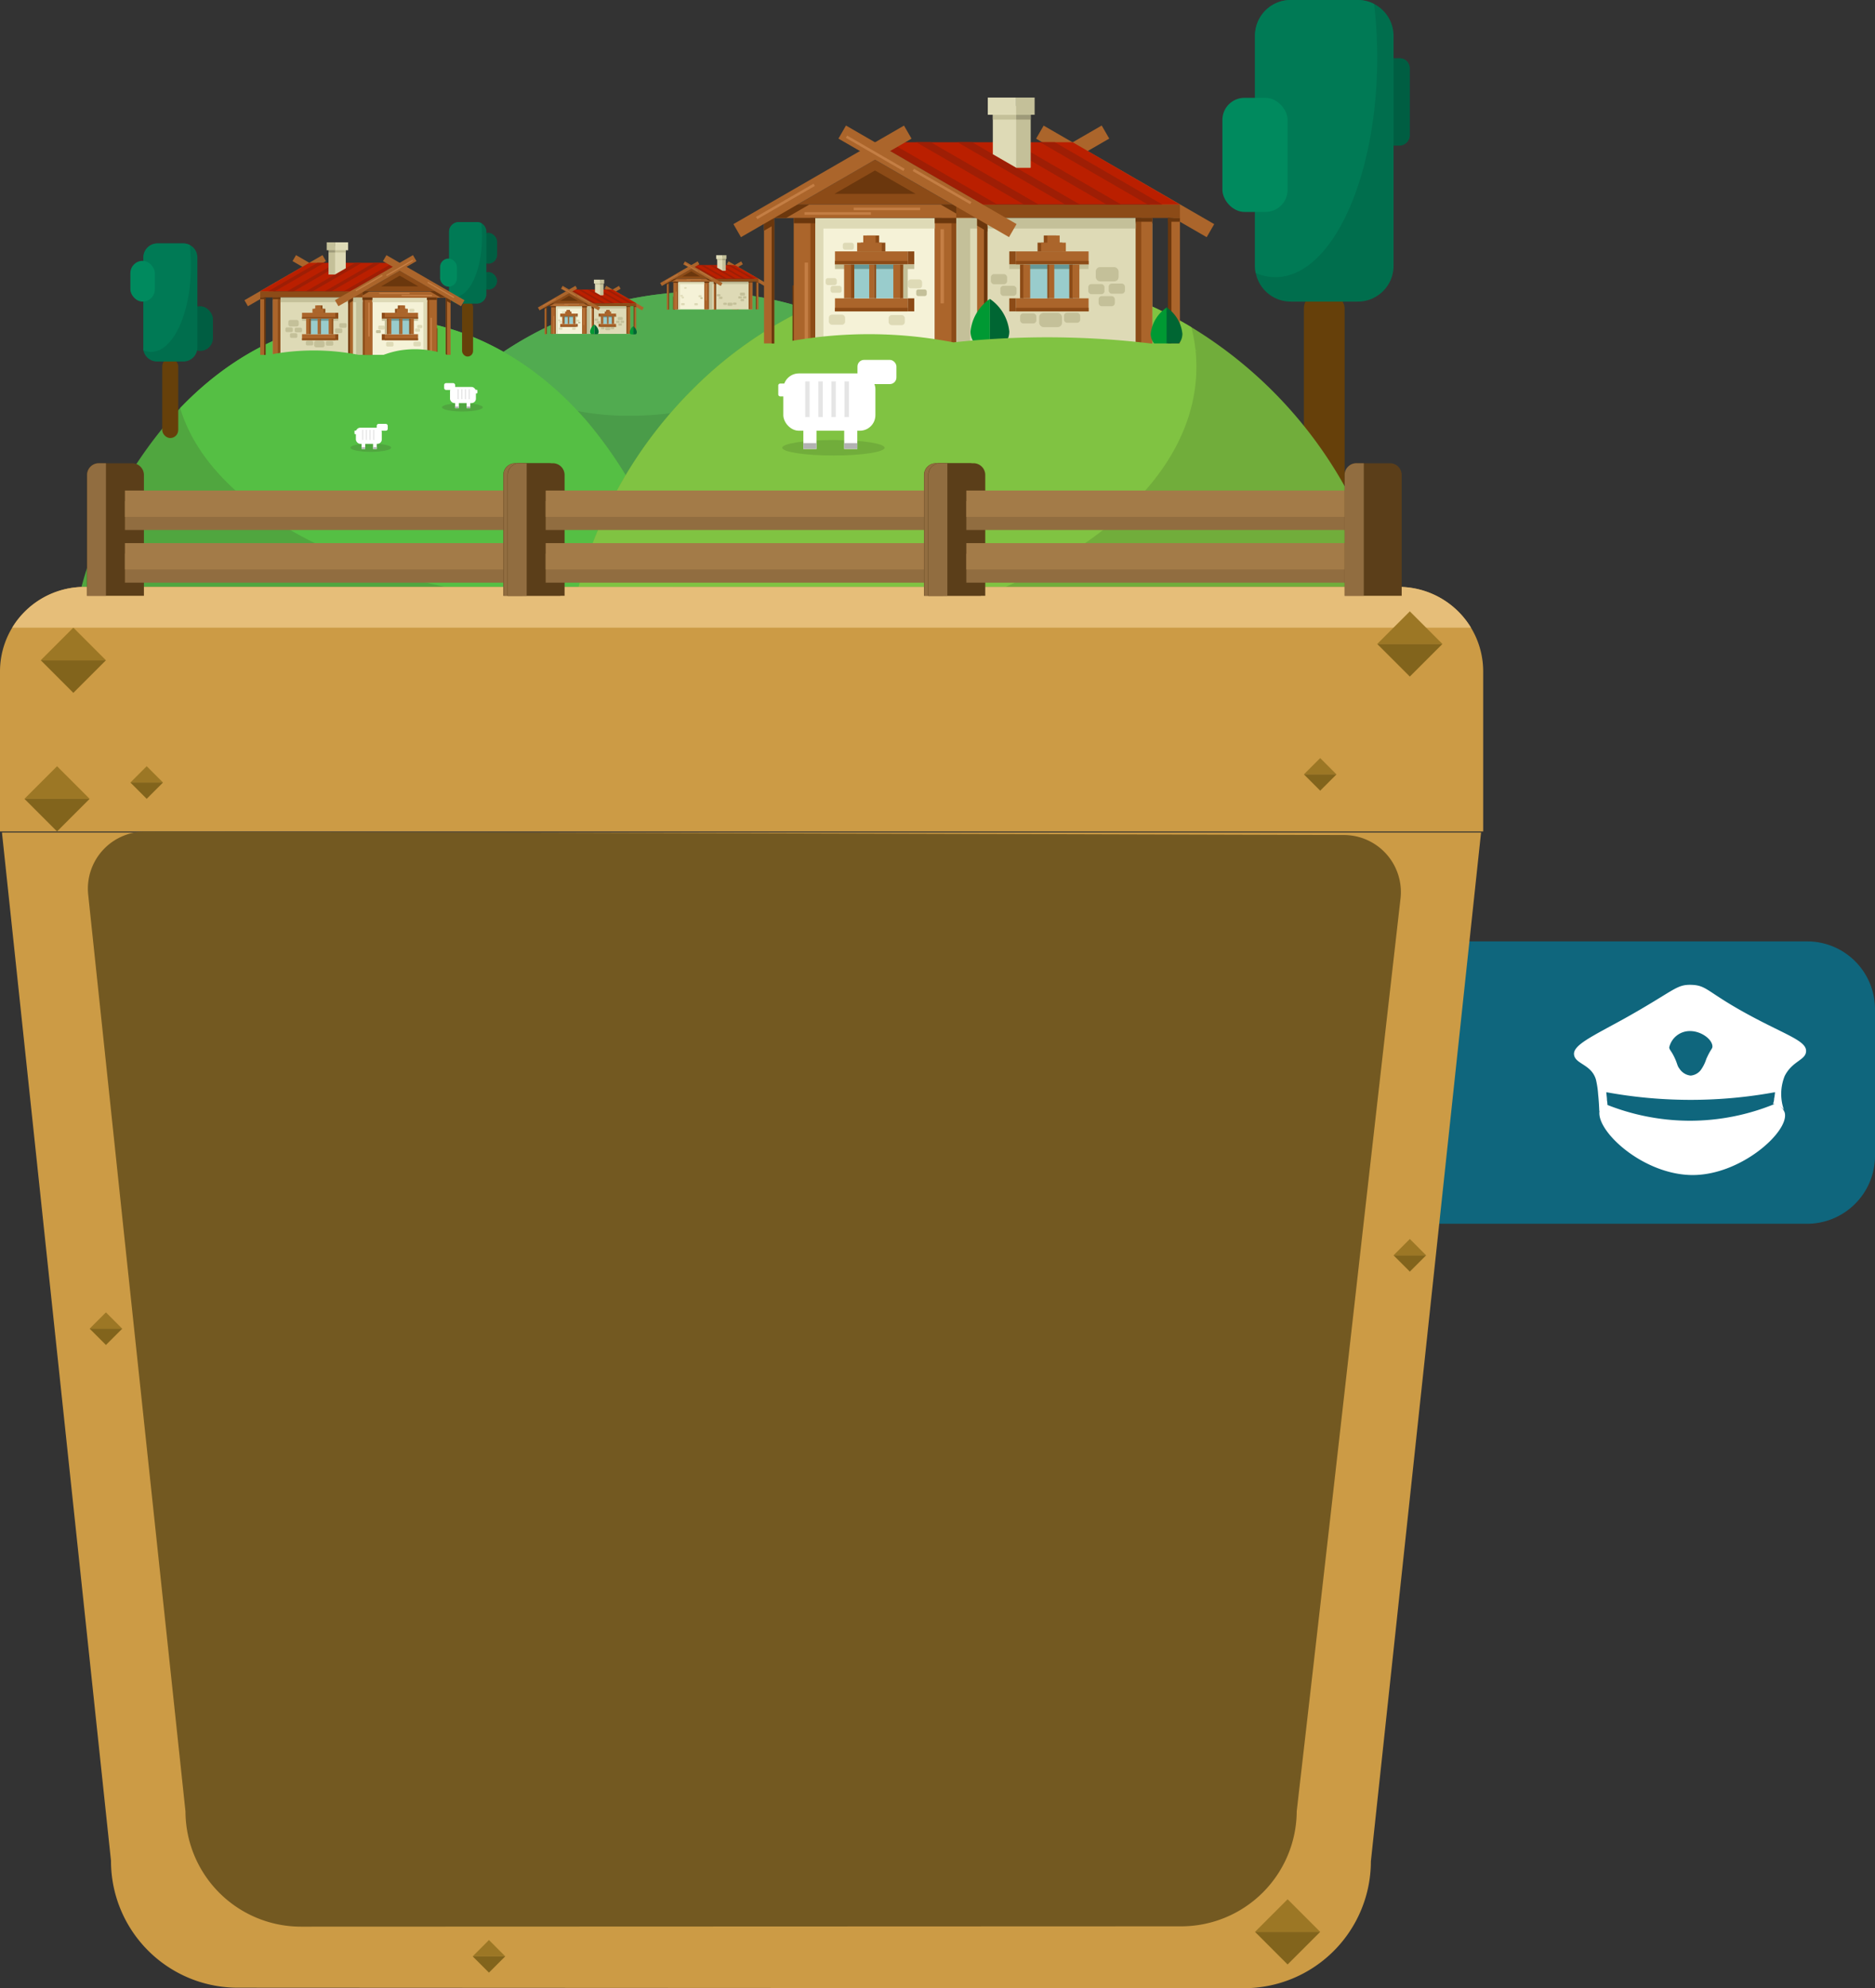 <svg xmlns="http://www.w3.org/2000/svg" viewBox="0 0 230.08 243.91"><rect x="0" y="0" width="230.08" height="243.91" fill="#333333" stroke="none"/><defs><style>.cls-1{fill:#0f667d;}.cls-1,.cls-10,.cls-11,.cls-12,.cls-13,.cls-14,.cls-15,.cls-16,.cls-27,.cls-28,.cls-29,.cls-30,.cls-31,.cls-32,.cls-35,.cls-36,.cls-4,.cls-45,.cls-7,.cls-8,.cls-9{fill-rule:evenodd;}.cls-2,.cls-45{fill:#fff;}.cls-3,.cls-4{fill:#005e42;}.cls-13,.cls-5{fill:#cc9b45;}.cls-6{fill:#66400a;}.cls-7{fill:#4a9c49;}.cls-46,.cls-8{fill:#50a63f;}.cls-9{fill:#51ab50;}.cls-10{fill:#55bf44;}.cls-11,.cls-42{fill:#71ad3b;}.cls-12{fill:#80c342;}.cls-14{fill:#735921;}.cls-15{fill:#006e4d;}.cls-16{fill:#007a55;}.cls-17{fill:#9c7725;}.cls-18{fill:#82641c;}.cls-19,.cls-31{fill:#6b370d;}.cls-20,.cls-28{fill:#ab652b;}.cls-21,.cls-27{fill:#8c4b17;}.cls-22{fill:#f5f2d7;}.cls-23,.cls-32{fill:#dedab6;}.cls-24{fill:#c4c099;}.cls-25{fill:#9cc;}.cls-26{fill:#699;}.cls-29{fill:#ba1f00;}.cls-30{fill:#9e1e05;}.cls-33{fill:#9e9a79;}.cls-34{fill:#c47e44;}.cls-35{fill:#093;}.cls-36{fill:#063;}.cls-37{fill:#008a5e;}.cls-38{fill:#e6be79;}.cls-39{fill:#5b3e19;}.cls-40{fill:#916d40;}.cls-41{fill:#a37b48;}.cls-43{fill:#e5e5e5;}.cls-44{fill:#b2b2b2;}</style></defs><title>Village_empty_WM</title><g id="Layer_2" data-name="Layer 2"><g id="Layer_1-2" data-name="Layer 1"><g id="Layer_1-2-2" data-name="Layer 1-2"><path class="cls-1" d="M230.08,123.81v18a8.34,8.34,0,0,1-8.32,8.32H154l.72-34.64h67a8.32,8.32,0,0,1,8.36,8.28Z"/><path class="cls-2" d="M207.28,137.49a27.72,27.72,0,0,1-10.44-2.1,1.47,1.47,0,0,0-.53.76c-.68,2.38,5.07,7.84,11.14,8s12.18-5.36,11.55-7.66a1.91,1.91,0,0,0-1.1-1.11A27.42,27.42,0,0,1,207.28,137.49Z"/><path class="cls-2" d="M214.85,124.64c-5.35-2.87-5.33-3.75-7.26-3.82s-2.05.67-8.32,4.17c-3.94,2.17-6.27,3.23-6.12,4.4s2.14,1.16,2.69,3.07a11.22,11.22,0,0,1,.27,1.83c.09.85.12,1.56.14,2.06a1.14,1.14,0,0,1,1-.76,3.05,3.05,0,0,0-.06-.6c0-.33-.06-.65-.08-1a57.45,57.45,0,0,0,20.7,0,5.89,5.89,0,0,1-.11.8c0,.28-.08.43-.12.63a2.35,2.35,0,0,1,.72.24,2.15,2.15,0,0,1,.6.48A5.88,5.88,0,0,1,219,132c.92-1.83,2.56-1.94,2.62-3C221.73,127.72,219.23,127,214.85,124.64Zm-5.47,5.27a4.84,4.84,0,0,1-.7,1.39,1.77,1.77,0,0,1-1.22.65,1.86,1.86,0,0,1-1.37-.84c-.31-.4-.22-.55-.62-1.39s-.62-.91-.64-1.23a2.59,2.59,0,0,1,2.56-2c1.36,0,2.71,1,2.74,1.87C210.14,128.68,209.93,128.67,209.38,129.91Z"/></g><rect class="cls-3" x="23" y="37.57" width="3.13" height="5.48" rx="1.57"/><path class="cls-4" d="M173,8.41v8.18a1.28,1.28,0,0,1-1.29,1.27h-2.42a1.27,1.27,0,0,1-1.26-1,1,1,0,0,1,0-.25V8.41a1.28,1.28,0,0,1,1.29-1.27h2.42a1.33,1.33,0,0,1,.6.14A1.28,1.28,0,0,1,173,8.41Z"/><path class="cls-5" d="M182,82.39V102H0V82.39A10.37,10.37,0,0,1,10.39,72H171.61A10.37,10.37,0,0,1,182,82.39Z"/><rect class="cls-6" x="160" y="36" width="5" height="25" rx="1.84"/><path class="cls-7" d="M131.22,72H40.42A57.7,57.7,0,0,1,54.61,49a50.27,50.27,0,0,1,4.21-3.67,43.72,43.72,0,0,1,27-9.54A42.48,42.48,0,0,1,102,39a46.48,46.48,0,0,1,13.51,8.58A57.14,57.14,0,0,1,131.22,72Z"/><path class="cls-8" d="M82.65,72H10A52,52,0,0,1,22.11,50.06C28.73,43.14,37.16,39,46.33,39c9.92,0,19,4.85,25.81,12.82A53,53,0,0,1,82.65,72Z"/><path class="cls-9" d="M102,39C98,46,88.53,51,77.5,51a31.78,31.78,0,0,1-18.68-5.67,43.72,43.72,0,0,1,27-9.54A42.48,42.48,0,0,1,102,39Z"/><path class="cls-10" d="M82.65,72h-28C37.76,68.47,25.12,60.17,22.11,50.06,28.73,43.14,37.16,39,46.33,39c9.92,0,19,4.85,25.81,12.82A53,53,0,0,1,82.65,72Z"/><path class="cls-11" d="M170,72H71A53.73,53.73,0,0,1,85.19,47.57a50,50,0,0,1,61-7.43A53.26,53.26,0,0,1,170,72Z"/><path class="cls-12" d="M146.81,45c0,11-9.19,20.79-23.43,27H71A53.73,53.73,0,0,1,85.19,47.57a50,50,0,0,1,61-7.43A19.38,19.38,0,0,1,146.81,45Z"/><path class="cls-13" d="M181.74,102.13H.24L13.62,228.28a15.55,15.55,0,0,0,15.56,15.57l123.46.06a15.58,15.58,0,0,0,15.58-15.57Q175,165.24,181.74,102.13Z"/><path class="cls-14" d="M171.86,110.2q-2.34,20.52-4.66,41-4,35.52-8.08,71a14.19,14.19,0,0,1-14.25,14.12L37,236.36a14.18,14.18,0,0,1-14.24-14.13L15.18,151Q13,130.34,10.82,109.73a7,7,0,0,1,7-7.71l147.18.42A7,7,0,0,1,171.86,110.2Z"/><path class="cls-15" d="M171,4.38V32.62A4.38,4.38,0,0,1,166.62,37h-8.24a4.38,4.38,0,0,1-4.29-3.51,4.14,4.14,0,0,1-.09-.87V4.38A4.38,4.38,0,0,1,158.38,0h8.24a4.43,4.43,0,0,1,2,.49A4.39,4.39,0,0,1,171,4.38Z"/><path class="cls-16" d="M169,7c0,14.91-5.6,27-12.5,27a6,6,0,0,1-2.41-.51,4.14,4.14,0,0,1-.09-.87V4.38A4.38,4.38,0,0,1,158.38,0h8.24a4.43,4.43,0,0,1,2,.49A59.3,59.3,0,0,1,169,7Z"/><polygon class="cls-17" points="13 81 5 81 9 77 13 81"/><polygon class="cls-18" points="13 81 9 85 5 81 13 81"/><polygon class="cls-17" points="162 237 154 237 158 233 162 237"/><polygon class="cls-18" points="162 237 158 241 154 237 162 237"/><polygon class="cls-17" points="11 98 3 98 7 94 11 98"/><polygon class="cls-18" points="11 98 7 102 3 98 11 98"/><polygon class="cls-17" points="164 95 160 95 162 93 164 95"/><polygon class="cls-18" points="164 95 162 97 160 95 164 95"/><rect class="cls-19" x="97.25" y="35.01" width="2.95" height="7.12"/><rect class="cls-19" x="99.89" y="35.01" width="0.93" height="7.12"/><rect class="cls-20" x="130.26" y="35.01" width="2.95" height="7.12"/><rect class="cls-21" x="132.9" y="35.01" width="0.93" height="7.12"/><rect class="cls-20" x="113.1" y="21.32" width="24.17" height="1.85" transform="translate(5.65 65.57) rotate(-30)"/><rect class="cls-20" x="137.14" y="10.16" width="1.85" height="24.17" transform="translate(49.77 130.7) rotate(-60)"/><rect class="cls-22" x="98.21" y="27.4" width="19.13" height="14.73"/><rect class="cls-23" x="117.34" y="27.4" width="24.05" height="14.73"/><rect class="cls-21" x="97.41" y="26.74" width="2.63" height="15.4"/><rect class="cls-23" x="100.04" y="27.4" width="1" height="14.73"/><rect class="cls-20" x="97.41" y="26.74" width="2.04" height="15.4"/><rect class="cls-21" x="114.71" y="26.74" width="2.63" height="15.4"/><rect class="cls-24" x="117.34" y="27.4" width="1.71" height="14.73"/><rect class="cls-20" x="114.71" y="26.74" width="2.04" height="15.4"/><rect class="cls-21" x="139.35" y="26.74" width="2.04" height="15.4"/><rect class="cls-20" x="140.04" y="26.74" width="1.35" height="15.4"/><rect class="cls-20" x="102.46" y="30.84" width="8.93" height="1.6"/><rect class="cls-21" x="102.46" y="32.01" width="8.93" height="0.44"/><rect class="cls-21" x="111.39" y="30.84" width="0.8" height="1.6"/><rect class="cls-20" x="102.46" y="36.6" width="8.93" height="1.6"/><rect class="cls-21" x="102.46" y="37.76" width="8.93" height="0.44"/><rect class="cls-21" x="111.39" y="36.6" width="0.8" height="1.6"/><rect class="cls-24" x="102.46" y="32.45" width="9.73" height="0.55"/><rect class="cls-25" x="104.09" y="32.99" width="6" height="3.6"/><rect class="cls-26" x="104.09" y="32.45" width="6" height="0.55"/><rect class="cls-20" x="103.58" y="32.45" width="0.94" height="4.15"/><rect class="cls-21" x="104.43" y="32.45" width="0.4" height="4.15"/><rect class="cls-20" x="109.62" y="32.45" width="0.94" height="4.15"/><rect class="cls-21" x="110.46" y="32.45" width="0.4" height="4.15"/><rect class="cls-20" x="124.65" y="30.84" width="8.93" height="1.6"/><rect class="cls-21" x="124.65" y="32.01" width="8.93" height="0.44"/><rect class="cls-21" x="123.85" y="30.84" width="0.8" height="1.6"/><rect class="cls-20" x="124.65" y="36.6" width="8.93" height="1.6"/><rect class="cls-21" x="124.65" y="37.76" width="8.93" height="0.44"/><rect class="cls-21" x="123.85" y="36.6" width="0.8" height="1.6"/><rect class="cls-24" x="123.85" y="32.45" width="9.73" height="0.55"/><rect class="cls-25" x="125.94" y="32.99" width="6" height="3.6"/><rect class="cls-26" x="125.94" y="32.45" width="6" height="0.55"/><rect class="cls-20" x="131.51" y="32.45" width="0.94" height="4.15"/><rect class="cls-21" x="131.21" y="32.45" width="0.4" height="4.15"/><rect class="cls-20" x="125.47" y="32.45" width="0.94" height="4.15"/><rect class="cls-21" x="125.17" y="32.45" width="0.4" height="4.15"/><rect class="cls-20" x="106.66" y="32.45" width="0.63" height="4.15"/><rect class="cls-21" x="107.29" y="32.45" width="0.22" height="4.15"/><rect class="cls-20" x="128.74" y="32.45" width="0.63" height="4.15"/><rect class="cls-21" x="128.52" y="32.45" width="0.22" height="4.15"/><rect class="cls-21" x="117.34" y="25.09" width="27.45" height="1.65"/><rect class="cls-24" x="117.34" y="26.74" width="22.01" height="1.3"/><polygon class="cls-27" points="130.35 29.77 129.59 29.77 129.59 28.89 128.08 28.89 128.08 29.77 127.32 29.77 127.32 30.84 128.08 30.84 129.59 30.84 130.35 30.84 130.35 29.77"/><polygon class="cls-28" points="130.79 29.77 130.03 29.77 130.03 28.89 128.52 28.89 128.52 29.77 127.76 29.77 127.76 30.84 128.52 30.84 130.03 30.84 130.79 30.84 130.79 29.77"/><rect class="cls-23" x="100.04" y="26.74" width="14.66" height="1.3"/><polygon class="cls-27" points="105.62 29.77 106.37 29.77 106.37 28.89 107.88 28.89 107.88 29.77 108.64 29.77 108.64 30.84 107.88 30.84 106.37 30.84 105.62 30.84 105.62 29.77"/><polygon class="cls-28" points="105.18 29.77 105.93 29.77 105.93 28.89 107.44 28.89 107.44 29.77 108.2 29.77 108.2 30.84 107.44 30.84 105.93 30.84 105.18 30.84 105.18 29.77"/><polygon class="cls-27" points="97.87 25.09 107.37 19.6 116.88 25.09 97.87 25.09"/><polygon class="cls-29" points="107.37 17.45 131.63 17.45 144.79 25.09 120.59 25.09 107.37 17.45"/><polygon class="cls-30" points="107.37 17.45 109.17 17.45 122.38 25.09 120.59 25.09 107.37 17.45"/><polygon class="cls-30" points="112.44 17.45 114.23 17.45 127.45 25.09 125.65 25.09 112.44 17.45"/><polygon class="cls-30" points="117.5 17.45 119.3 17.45 132.51 25.09 130.72 25.09 117.5 17.45"/><polygon class="cls-30" points="122.57 17.45 124.36 17.45 137.58 25.09 135.78 25.09 122.57 17.45"/><polygon class="cls-30" points="127.63 17.45 129.43 17.45 142.64 25.09 140.85 25.09 127.63 17.45"/><polygon class="cls-31" points="102.4 23.78 107.37 20.91 112.35 23.78 102.4 23.78"/><path class="cls-28" d="M119.9,26.41h1.26V42.13H119.9V26.41ZM94.52,25.09h22.82v1.65H95V42.13H93.75V26.41h.77Z"/><rect class="cls-19" x="94.69" y="27.25" width="0.32" height="14.89"/><path class="cls-31" d="M119.9,26.41h1.26v2l-1.26-.73V26.41ZM95.62,25.09l-1.1.63v.69h-.77v1.9L95,27.58v-.84h1.46l2.86-1.65Zm19.79,0,1.93,1.11V25.09Z"/><rect class="cls-20" x="143.53" y="26.74" width="1.26" height="15.4"/><polygon class="cls-32" points="121.83 13 126.46 13 126.46 20.56 124.67 20.56 121.83 18.92 121.83 13"/><rect class="cls-24" x="124.69" y="13" width="1.78" height="7.56"/><rect class="cls-23" x="121.21" y="11.97" width="3.48" height="2.11"/><rect class="cls-24" x="121.83" y="14.09" width="2.86" height="0.58"/><rect class="cls-24" x="124.69" y="11.97" width="2.27" height="2.11"/><rect class="cls-33" x="124.69" y="14.09" width="1.78" height="0.58"/><rect class="cls-24" x="134.46" y="32.77" width="2.8" height="1.75" rx="0.53"/><rect class="cls-24" x="133.54" y="34.85" width="1.99" height="1.24" rx="0.38"/><rect class="cls-24" x="136.05" y="34.79" width="1.99" height="1.24" rx="0.38"/><rect class="cls-24" x="134.81" y="36.33" width="1.99" height="1.24" rx="0.38"/><rect class="cls-24" x="127.52" y="38.38" width="2.8" height="1.75" rx="0.53"/><rect class="cls-24" x="130.56" y="38.36" width="1.99" height="1.24" rx="0.38"/><rect class="cls-24" x="125.18" y="38.44" width="1.99" height="1.24" rx="0.38"/><rect class="cls-24" x="121.59" y="33.63" width="1.99" height="1.24" rx="0.38"/><rect class="cls-24" x="122.75" y="35.06" width="1.99" height="1.24" rx="0.38"/><rect class="cls-23" x="109.04" y="38.65" width="1.99" height="1.24" rx="0.38"/><rect class="cls-23" x="101.71" y="38.6" width="1.99" height="1.24" rx="0.38"/><rect class="cls-23" x="101.32" y="34.12" width="1.36" height="0.85" rx="0.26"/><rect class="cls-23" x="103.42" y="29.78" width="1.36" height="0.85" rx="0.26"/><rect class="cls-23" x="101.92" y="35.07" width="1.36" height="0.85" rx="0.26"/><rect class="cls-23" x="111.41" y="34.28" width="1.74" height="1.09" rx="0.33"/><rect class="cls-24" x="112.43" y="35.51" width="1.29" height="0.81" rx="0.24"/><rect class="cls-24" x="110.86" y="32.45" width="0.53" height="4.15"/><rect class="cls-20" x="88.84" y="21.32" width="24.17" height="1.85" transform="translate(2.4 53.45) rotate(-30)"/><rect class="cls-20" x="112.89" y="10.16" width="1.85" height="24.17" transform="translate(37.64 109.69) rotate(-60)"/><rect class="cls-19" x="97.41" y="26.74" width="2.63" height="0.65"/><rect class="cls-19" x="114.71" y="26.74" width="2.63" height="0.65"/><rect class="cls-34" x="98.72" y="26.03" width="8.15" height="0.32"/><rect class="cls-34" x="104.76" y="25.47" width="8.15" height="0.32"/><rect class="cls-34" x="107.24" y="14.74" width="0.32" height="8.15" transform="translate(37.41 102.41) rotate(-60)"/><rect class="cls-34" x="115.44" y="18.81" width="0.32" height="8.15" transform="translate(37.98 111.55) rotate(-60)"/><rect class="cls-34" x="92.3" y="24.55" width="8.15" height="0.32" transform="translate(0.56 51.5) rotate(-30)"/><rect class="cls-34" x="115.41" y="28.12" width="0.42" height="9.1"/><rect class="cls-34" x="98.73" y="32.21" width="0.42" height="9.92"/><rect class="cls-19" x="120.74" y="27.77" width="0.42" height="14.36"/><rect class="cls-19" x="143.32" y="26.74" width="0.42" height="15.4"/><rect class="cls-19" x="143.32" y="26.74" width="1.47" height="0.46"/><rect class="cls-19" x="139.35" y="26.74" width="2.04" height="0.46"/><path class="cls-35" d="M141.62,42.13a1.92,1.92,0,0,1-.42-1.2,4.49,4.49,0,0,1,2-3.23v4.43Z"/><path class="cls-36" d="M144.68,42.13a1.91,1.91,0,0,0,.41-1.2,4.51,4.51,0,0,0-1.94-3.23v4.43Z"/><path class="cls-35" d="M119.6,42.13a2.33,2.33,0,0,1-.51-1.46,5.52,5.52,0,0,1,2.38-4v5.43Z"/><path class="cls-36" d="M123.34,42.13a2.33,2.33,0,0,0,.51-1.46,5.52,5.52,0,0,0-2.38-4v5.43Z"/><path class="cls-12" d="M92,43a54.28,54.28,0,0,1,25-1,106.8,106.8,0,0,1,23,0c2.43.26,4.77.6,7,1"/><polygon class="cls-17" points="175 154 171 154 173 152 175 154"/><polygon class="cls-18" points="175 154 173 156 171 154 175 154"/><polygon class="cls-17" points="15 163 11 163 13 161 15 163"/><polygon class="cls-18" points="15 163 13 165 11 163 15 163"/><polygon class="cls-17" points="62 240 58 240 60 238 62 240"/><polygon class="cls-18" points="62 240 60 242 58 240 62 240"/><polygon class="cls-17" points="20 96 16 96 18 94 20 96"/><polygon class="cls-18" points="20 96 18 98 16 96 20 96"/><rect class="cls-37" x="150" y="12" width="8" height="14" rx="2.71"/><rect class="cls-6" x="19.91" y="43.96" width="1.96" height="9.78" rx="0.98"/><path class="cls-15" d="M24.22,31.58V42.63a1.72,1.72,0,0,1-1.72,1.72H19.28A1.72,1.72,0,0,1,17.6,43a1.87,1.87,0,0,1,0-.34V31.58a1.71,1.71,0,0,1,1.71-1.71H22.5a1.71,1.71,0,0,1,1.72,1.71Z"/><path class="cls-16" d="M23.43,32.61c0,5.83-2.19,10.56-4.89,10.56a2.24,2.24,0,0,1-.94-.2,1.87,1.87,0,0,1,0-.34V31.58a1.71,1.71,0,0,1,1.71-1.71H22.5a1.71,1.71,0,0,1,.79.19A23.35,23.35,0,0,1,23.43,32.61Z"/><path class="cls-38" d="M180.5,77H1.5a10.39,10.39,0,0,1,8.89-5H171.61A10.39,10.39,0,0,1,180.5,77Z"/><polygon class="cls-17" points="177 79 169 79 173 75 177 79"/><polygon class="cls-18" points="177 79 173 83 169 79 177 79"/><path class="cls-39" d="M12.13,56.83h4.09a1.44,1.44,0,0,1,1.44,1.44V73.09a0,0,0,0,1,0,0h-7a0,0,0,0,1,0,0V58.27A1.44,1.44,0,0,1,12.13,56.83Z"/><rect class="cls-40" x="15.33" y="61.48" width="48.78" height="3.55" transform="translate(79.44 126.5) rotate(180)"/><rect class="cls-41" x="15.33" y="60.19" width="48.78" height="3.23" transform="translate(79.44 123.6) rotate(180)"/><rect class="cls-40" x="15.33" y="67.93" width="48.78" height="3.55" transform="translate(79.44 139.41) rotate(180)"/><rect class="cls-41" x="15.33" y="66.64" width="48.78" height="3.23" transform="translate(79.44 136.5) rotate(180)"/><path class="cls-40" d="M12.13,56.83H13a0,0,0,0,1,0,0V73.09a0,0,0,0,1,0,0H10.69a0,0,0,0,1,0,0V58.27A1.44,1.44,0,0,1,12.13,56.83Z"/><path class="cls-39" d="M63.23,56.83h4.09a1.44,1.44,0,0,1,1.44,1.44V73.09a0,0,0,0,1,0,0h-7a0,0,0,0,1,0,0V58.27A1.44,1.44,0,0,1,63.23,56.83Z"/><path class="cls-40" d="M63.23,56.83h.88a0,0,0,0,1,0,0V73.09a0,0,0,0,1,0,0H61.79a0,0,0,0,1,0,0V58.27A1.44,1.44,0,0,1,63.23,56.83Z"/><path class="cls-39" d="M63.75,56.83h4.09a1.44,1.44,0,0,1,1.44,1.44V73.09a0,0,0,0,1,0,0h-7a0,0,0,0,1,0,0V58.27A1.44,1.44,0,0,1,63.75,56.83Z"/><rect class="cls-40" x="66.95" y="61.48" width="48.78" height="3.55" transform="translate(182.69 126.5) rotate(180)"/><rect class="cls-41" x="66.95" y="60.19" width="48.78" height="3.23" transform="translate(182.69 123.6) rotate(180)"/><rect class="cls-40" x="66.95" y="67.93" width="48.78" height="3.55" transform="translate(182.69 139.41) rotate(180)"/><rect class="cls-41" x="66.95" y="66.64" width="48.78" height="3.23" transform="translate(182.69 136.5) rotate(180)"/><path class="cls-40" d="M63.75,56.83h.88a0,0,0,0,1,0,0V73.09a0,0,0,0,1,0,0H62.31a0,0,0,0,1,0,0V58.27A1.44,1.44,0,0,1,63.75,56.83Z"/><path class="cls-39" d="M114.85,56.83h4.09a1.44,1.44,0,0,1,1.44,1.44V73.09a0,0,0,0,1,0,0h-7a0,0,0,0,1,0,0V58.27A1.44,1.44,0,0,1,114.85,56.83Z"/><path class="cls-40" d="M114.85,56.83h.88a0,0,0,0,1,0,0V73.09a0,0,0,0,1,0,0h-2.32a0,0,0,0,1,0,0V58.27A1.44,1.44,0,0,1,114.85,56.83Z"/><path class="cls-39" d="M115.37,56.83h4.09a1.44,1.44,0,0,1,1.44,1.44V73.09a0,0,0,0,1,0,0h-7a0,0,0,0,1,0,0V58.27A1.44,1.44,0,0,1,115.37,56.83Z"/><rect class="cls-40" x="118.57" y="61.48" width="48.78" height="3.55" transform="translate(285.93 126.5) rotate(180)"/><rect class="cls-41" x="118.57" y="60.19" width="48.78" height="3.23" transform="translate(285.93 123.6) rotate(180)"/><rect class="cls-40" x="118.57" y="67.93" width="48.78" height="3.55" transform="translate(285.93 139.41) rotate(180)"/><rect class="cls-41" x="118.57" y="66.64" width="48.78" height="3.23" transform="translate(285.93 136.5) rotate(180)"/><path class="cls-40" d="M115.37,56.83h.88a0,0,0,0,1,0,0V73.09a0,0,0,0,1,0,0h-2.32a0,0,0,0,1,0,0V58.27A1.44,1.44,0,0,1,115.37,56.83Z"/><path class="cls-39" d="M166.47,56.83h4.09A1.44,1.44,0,0,1,172,58.27V73.09a0,0,0,0,1,0,0h-7a0,0,0,0,1,0,0V58.27A1.44,1.44,0,0,1,166.47,56.83Z"/><path class="cls-40" d="M166.47,56.83h.88a0,0,0,0,1,0,0V73.09a0,0,0,0,1,0,0H165a0,0,0,0,1,0,0V58.27A1.44,1.44,0,0,1,166.47,56.83Z"/><rect class="cls-37" x="16" y="32" width="3" height="5" rx="1.5"/><rect class="cls-3" x="58.84" y="28.56" width="2.16" height="3.79" rx="1.08"/><rect class="cls-3" x="58.84" y="33.37" width="2.16" height="2.16" rx="1.08"/><rect class="cls-6" x="56.7" y="36.98" width="1.35" height="6.76" rx="0.68"/><path class="cls-15" d="M59.68,28.43v7.64a1.18,1.18,0,0,1-1.19,1.18H56.27a1.17,1.17,0,0,1-1.16-1,.85.85,0,0,1,0-.23V28.43a1.18,1.18,0,0,1,1.19-1.18h2.22a1.12,1.12,0,0,1,.55.13A1.18,1.18,0,0,1,59.68,28.43Z"/><path class="cls-16" d="M59.14,29.14c0,4-1.52,7.3-3.38,7.3a1.65,1.65,0,0,1-.65-.14.85.85,0,0,1,0-.23V28.43a1.18,1.18,0,0,1,1.19-1.18h2.22a1.12,1.12,0,0,1,.55.13A16.52,16.52,0,0,1,59.14,29.14Z"/><rect class="cls-37" x="54" y="31.72" width="2.07" height="3.45" rx="1.04"/><ellipse class="cls-42" cx="102.27" cy="54.93" rx="6.28" ry="0.95"/><rect class="cls-19" x="52.33" y="40.27" width="1.35" height="3.26"/><rect class="cls-19" x="52.05" y="40.27" width="0.43" height="3.26"/><rect class="cls-20" x="37.23" y="40.27" width="1.35" height="3.26"/><rect class="cls-21" x="36.94" y="40.27" width="0.43" height="3.26"/><rect class="cls-20" x="40.48" y="28.9" width="0.85" height="11.06" transform="translate(-9.37 52.64) rotate(-60)"/><rect class="cls-20" x="29.47" y="34.01" width="11.06" height="0.85" transform="translate(-12.53 22.11) rotate(-30)"/><rect class="cls-22" x="44.49" y="36.79" width="8.75" height="6.74"/><rect class="cls-23" x="33.48" y="36.79" width="11.01" height="6.74"/><rect class="cls-21" x="52.4" y="36.49" width="1.2" height="7.05"/><rect class="cls-23" x="51.95" y="36.79" width="0.46" height="6.74"/><rect class="cls-20" x="52.67" y="36.49" width="0.93" height="7.05"/><rect class="cls-21" x="44.49" y="36.49" width="1.2" height="7.05"/><rect class="cls-24" x="43.7" y="36.79" width="0.78" height="6.74"/><rect class="cls-20" x="44.76" y="36.49" width="0.93" height="7.05"/><rect class="cls-21" x="33.48" y="36.49" width="0.93" height="7.05"/><rect class="cls-20" x="33.48" y="36.49" width="0.62" height="7.05"/><rect class="cls-20" x="47.21" y="38.37" width="4.09" height="0.73"/><rect class="cls-21" x="47.21" y="38.9" width="4.09" height="0.2"/><rect class="cls-21" x="46.85" y="38.37" width="0.37" height="0.73"/><rect class="cls-20" x="47.21" y="41" width="4.09" height="0.73"/><rect class="cls-21" x="47.21" y="41.53" width="4.09" height="0.2"/><rect class="cls-21" x="46.85" y="41" width="0.37" height="0.73"/><rect class="cls-24" x="46.85" y="39.1" width="4.45" height="0.25"/><rect class="cls-25" x="47.8" y="39.35" width="2.75" height="1.65"/><rect class="cls-26" x="47.8" y="39.1" width="2.75" height="0.25"/><rect class="cls-20" x="50.35" y="39.1" width="0.43" height="1.9"/><rect class="cls-21" x="50.21" y="39.1" width="0.18" height="1.9"/><rect class="cls-20" x="47.59" y="39.1" width="0.43" height="1.9"/><rect class="cls-21" x="47.45" y="39.1" width="0.18" height="1.9"/><rect class="cls-20" x="37.06" y="38.37" width="4.09" height="0.73"/><rect class="cls-21" x="37.06" y="38.9" width="4.09" height="0.2"/><rect class="cls-21" x="41.14" y="38.37" width="0.37" height="0.73"/><rect class="cls-20" x="37.06" y="41" width="4.09" height="0.73"/><rect class="cls-21" x="37.06" y="41.53" width="4.09" height="0.2"/><rect class="cls-21" x="41.14" y="41" width="0.37" height="0.73"/><rect class="cls-24" x="37.06" y="39.1" width="4.45" height="0.25"/><rect class="cls-25" x="37.81" y="39.35" width="2.75" height="1.65"/><rect class="cls-26" x="37.81" y="39.1" width="2.75" height="0.25"/><rect class="cls-20" x="37.57" y="39.1" width="0.43" height="1.9"/><rect class="cls-21" x="37.96" y="39.1" width="0.18" height="1.9"/><rect class="cls-20" x="40.33" y="39.1" width="0.43" height="1.9"/><rect class="cls-21" x="40.72" y="39.1" width="0.18" height="1.9"/><rect class="cls-20" x="49.09" y="39.1" width="0.29" height="1.9"/><rect class="cls-21" x="48.99" y="39.1" width="0.1" height="1.9"/><rect class="cls-20" x="38.98" y="39.1" width="0.29" height="1.9"/><rect class="cls-21" x="39.27" y="39.1" width="0.1" height="1.9"/><rect class="cls-21" x="31.93" y="35.73" width="12.56" height="0.76"/><rect class="cls-24" x="34.42" y="36.49" width="10.07" height="0.59"/><polygon class="cls-27" points="38.54 37.88 38.88 37.88 38.88 37.47 39.57 37.47 39.57 37.88 39.92 37.88 39.92 38.37 39.57 38.37 38.88 38.37 38.54 38.37 38.54 37.88"/><polygon class="cls-28" points="38.34 37.88 38.68 37.88 38.68 37.47 39.37 37.47 39.37 37.88 39.72 37.88 39.72 38.37 39.37 38.37 38.68 38.37 38.34 38.37 38.34 37.88"/><rect class="cls-23" x="45.69" y="36.49" width="6.71" height="0.59"/><polygon class="cls-27" points="49.85 37.88 49.51 37.88 49.51 37.47 48.82 37.47 48.82 37.88 48.47 37.88 48.47 38.37 48.82 38.37 49.51 38.37 49.85 38.37 49.85 37.88"/><polygon class="cls-28" points="50.05 37.88 49.71 37.88 49.71 37.47 49.02 37.47 49.02 37.88 48.67 37.88 48.67 38.37 49.02 38.37 49.71 38.37 50.05 38.37 50.05 37.88"/><polygon class="cls-27" points="53.4 35.73 49.05 33.22 44.7 35.73 53.4 35.73"/><polygon class="cls-29" points="49.05 32.24 37.95 32.24 31.93 35.73 43 35.73 49.05 32.24"/><polygon class="cls-30" points="49.05 32.24 48.23 32.24 42.18 35.73 43 35.73 49.05 32.24"/><polygon class="cls-30" points="46.73 32.24 45.91 32.24 39.86 35.73 40.68 35.73 46.73 32.24"/><polygon class="cls-30" points="44.41 32.24 43.59 32.24 37.55 35.73 38.37 35.73 44.41 32.24"/><polygon class="cls-30" points="42.1 32.24 41.27 32.24 35.23 35.73 36.05 35.73 42.1 32.24"/><polygon class="cls-30" points="39.78 32.24 38.96 32.24 32.91 35.73 33.73 35.73 39.78 32.24"/><polygon class="cls-31" points="51.33 35.13 49.05 33.82 46.77 35.13 51.33 35.13"/><path class="cls-28" d="M43.31,36.34v7.19h-.57V36.34Zm11.62,0h.36v7.19h-.58v-7H44.49v-.76H54.93Z"/><rect class="cls-19" x="54.71" y="36.72" width="0.15" height="6.81"/><path class="cls-31" d="M43.31,36.34v.58l-.57.33v-.91Zm11.12-.61h-1.7l1.31.76h.67v.38l.58.34v-.87h-.36V36l-.5-.29Zm-9.94,0v.51l.88-.51Z"/><rect class="cls-20" x="31.93" y="36.49" width="0.58" height="7.05"/><polygon class="cls-32" points="42.43 30.2 40.31 30.2 40.31 33.66 41.13 33.66 42.43 32.91 42.43 30.2"/><rect class="cls-24" x="40.31" y="30.2" width="0.81" height="3.46"/><rect class="cls-23" x="41.13" y="29.73" width="1.59" height="0.97"/><rect class="cls-24" x="41.13" y="30.7" width="1.31" height="0.27"/><rect class="cls-24" x="40.09" y="29.73" width="1.04" height="0.97"/><rect class="cls-33" x="40.31" y="30.7" width="0.81" height="0.27"/><rect class="cls-24" x="35.38" y="39.25" width="1.28" height="0.8" rx="0.24"/><rect class="cls-24" x="36.16" y="40.2" width="0.91" height="0.57" rx="0.17"/><rect class="cls-24" x="35.02" y="40.17" width="0.91" height="0.57" rx="0.17"/><rect class="cls-24" x="35.58" y="40.88" width="0.91" height="0.57" rx="0.17"/><rect class="cls-24" x="38.55" y="41.81" width="1.28" height="0.8" rx="0.24"/><rect class="cls-24" x="37.53" y="41.81" width="0.91" height="0.57" rx="0.17"/><rect class="cls-24" x="39.99" y="41.84" width="0.91" height="0.57" rx="0.17"/><rect class="cls-24" x="41.63" y="39.64" width="0.91" height="0.57" rx="0.17"/><rect class="cls-24" x="41.1" y="40.29" width="0.91" height="0.57" rx="0.17"/><rect class="cls-23" x="47.38" y="41.94" width="0.91" height="0.57" rx="0.17"/><rect class="cls-23" x="50.73" y="41.92" width="0.91" height="0.57" rx="0.17"/><rect class="cls-23" x="51.2" y="39.87" width="0.62" height="0.39" rx="0.12"/><rect class="cls-23" x="50.23" y="37.88" width="0.62" height="0.39" rx="0.12"/><rect class="cls-23" x="50.92" y="40.3" width="0.62" height="0.39" rx="0.12"/><rect class="cls-23" x="46.41" y="39.94" width="0.8" height="0.5" rx="0.15"/><rect class="cls-24" x="46.14" y="40.5" width="0.59" height="0.37" rx="0.11"/><rect class="cls-24" x="47.21" y="39.1" width="0.24" height="1.9"/><rect class="cls-20" x="51.57" y="28.9" width="0.85" height="11.06" transform="translate(-3.82 62.25) rotate(-60)"/><rect class="cls-20" x="40.57" y="34.01" width="11.06" height="0.85" transform="translate(-11.04 27.66) rotate(-30)"/><rect class="cls-19" x="52.4" y="36.49" width="1.2" height="0.3"/><rect class="cls-19" x="44.49" y="36.49" width="1.2" height="0.3"/><rect class="cls-34" x="49.28" y="36.17" width="3.73" height="0.15"/><rect class="cls-34" x="46.52" y="35.91" width="3.73" height="0.15"/><rect class="cls-34" x="47.17" y="32.79" width="3.73" height="0.15" transform="translate(-9.86 28.92) rotate(-30)"/><rect class="cls-34" x="43.42" y="34.65" width="3.73" height="0.15" transform="translate(-11.29 27.3) rotate(-30)"/><rect class="cls-34" x="54.01" y="33.7" width="0.15" height="3.73" transform="translate(-3.75 64.62) rotate(-60)"/><rect class="cls-34" x="45.18" y="37.12" width="0.19" height="4.16"/><rect class="cls-34" x="52.81" y="38.99" width="0.19" height="4.54"/><rect class="cls-19" x="42.74" y="36.96" width="0.19" height="6.57"/><rect class="cls-19" x="32.41" y="36.49" width="0.19" height="7.05"/><rect class="cls-19" x="31.93" y="36.49" width="0.67" height="0.21"/><rect class="cls-19" x="33.48" y="36.49" width="0.93" height="0.21"/><path class="cls-10" d="M56,44a11.73,11.73,0,0,0-7-1,11,11,0,0,0-3,1,28.5,28.5,0,0,0-15,0"/><rect class="cls-19" x="67.6" y="39.39" width="0.65" height="1.57"/><rect class="cls-19" x="68.18" y="39.39" width="0.21" height="1.57"/><rect class="cls-20" x="74.87" y="39.39" width="0.65" height="1.57"/><rect class="cls-21" x="75.45" y="39.39" width="0.21" height="1.57"/><rect class="cls-20" x="71.09" y="36.37" width="5.32" height="0.41" transform="translate(-8.41 41.78) rotate(-30)"/><rect class="cls-20" x="76.39" y="33.91" width="0.41" height="5.32" transform="translate(6.62 84.62) rotate(-60)"/><rect class="cls-22" x="67.81" y="37.71" width="4.22" height="3.25"/><rect class="cls-23" x="72.02" y="37.71" width="5.3" height="3.25"/><rect class="cls-21" x="67.63" y="37.56" width="0.58" height="3.39"/><rect class="cls-23" x="68.21" y="37.71" width="0.22" height="3.25"/><rect class="cls-20" x="67.63" y="37.56" width="0.45" height="3.39"/><rect class="cls-21" x="71.44" y="37.56" width="0.58" height="3.39"/><rect class="cls-24" x="72.02" y="37.71" width="0.38" height="3.25"/><rect class="cls-20" x="71.44" y="37.56" width="0.45" height="3.39"/><rect class="cls-21" x="76.87" y="37.56" width="0.45" height="3.39"/><rect class="cls-20" x="77.03" y="37.56" width="0.3" height="3.39"/><rect class="cls-20" x="68.74" y="38.47" width="1.97" height="0.35"/><rect class="cls-21" x="68.74" y="38.72" width="1.97" height="0.1"/><rect class="cls-21" x="70.71" y="38.47" width="0.18" height="0.35"/><rect class="cls-20" x="68.74" y="39.73" width="1.97" height="0.35"/><rect class="cls-21" x="68.74" y="39.99" width="1.97" height="0.1"/><rect class="cls-21" x="70.71" y="39.73" width="0.18" height="0.35"/><rect class="cls-24" x="68.74" y="38.82" width="2.14" height="0.12"/><rect class="cls-25" x="69.11" y="38.94" width="1.32" height="0.79"/><rect class="cls-26" x="69.11" y="38.82" width="1.32" height="0.12"/><rect class="cls-20" x="68.99" y="38.82" width="0.21" height="0.91"/><rect class="cls-21" x="69.18" y="38.82" width="0.09" height="0.91"/><rect class="cls-20" x="70.32" y="38.82" width="0.21" height="0.91"/><rect class="cls-21" x="70.51" y="38.82" width="0.09" height="0.91"/><rect class="cls-20" x="73.63" y="38.47" width="1.97" height="0.35"/><rect class="cls-21" x="73.63" y="38.72" width="1.97" height="0.1"/><rect class="cls-21" x="73.46" y="38.47" width="0.18" height="0.35"/><rect class="cls-20" x="73.63" y="39.73" width="1.97" height="0.35"/><rect class="cls-21" x="73.63" y="39.99" width="1.97" height="0.1"/><rect class="cls-21" x="73.46" y="39.73" width="0.18" height="0.35"/><rect class="cls-24" x="73.46" y="38.82" width="2.14" height="0.12"/><rect class="cls-25" x="73.92" y="38.94" width="1.32" height="0.79"/><rect class="cls-26" x="73.92" y="38.82" width="1.32" height="0.12"/><rect class="cls-20" x="75.15" y="38.82" width="0.21" height="0.91"/><rect class="cls-21" x="75.08" y="38.82" width="0.09" height="0.91"/><rect class="cls-20" x="73.82" y="38.82" width="0.21" height="0.91"/><rect class="cls-21" x="73.75" y="38.82" width="0.09" height="0.91"/><rect class="cls-20" x="69.67" y="38.82" width="0.14" height="0.91"/><rect class="cls-21" x="69.81" y="38.82" width="0.05" height="0.91"/><rect class="cls-20" x="74.54" y="38.82" width="0.14" height="0.91"/><rect class="cls-21" x="74.49" y="38.82" width="0.05" height="0.91"/><rect class="cls-21" x="72.02" y="37.2" width="6.05" height="0.36"/><rect class="cls-24" x="72.02" y="37.56" width="4.85" height="0.29"/><polygon class="cls-27" points="74.89 38.23 74.72 38.23 74.72 38.03 74.39 38.03 74.39 38.23 74.22 38.23 74.22 38.47 74.39 38.47 74.72 38.47 74.89 38.47 74.89 38.23"/><polygon class="cls-28" points="74.99 38.23 74.82 38.23 74.82 38.03 74.49 38.03 74.49 38.23 74.32 38.23 74.32 38.47 74.49 38.47 74.82 38.47 74.99 38.47 74.99 38.23"/><rect class="cls-23" x="68.21" y="37.56" width="3.23" height="0.29"/><polygon class="cls-27" points="69.44 38.23 69.61 38.23 69.61 38.03 69.94 38.03 69.94 38.23 70.11 38.23 70.11 38.47 69.94 38.47 69.61 38.47 69.44 38.47 69.44 38.23"/><polygon class="cls-28" points="69.34 38.23 69.51 38.23 69.51 38.03 69.84 38.03 69.84 38.23 70.01 38.23 70.01 38.47 69.84 38.47 69.51 38.47 69.34 38.47 69.34 38.23"/><polygon class="cls-27" points="67.73 37.2 69.83 35.99 71.92 37.2 67.73 37.2"/><polygon class="cls-29" points="69.83 35.52 75.17 35.52 78.07 37.2 72.74 37.2 69.83 35.52"/><polygon class="cls-30" points="69.83 35.52 70.22 35.52 73.14 37.2 72.74 37.2 69.83 35.52"/><polygon class="cls-30" points="70.94 35.52 71.34 35.52 74.25 37.2 73.86 37.2 70.94 35.52"/><polygon class="cls-30" points="72.06 35.52 72.45 35.52 75.37 37.2 74.97 37.2 72.06 35.52"/><polygon class="cls-30" points="73.18 35.52 73.57 35.52 76.48 37.2 76.09 37.2 73.18 35.52"/><polygon class="cls-30" points="74.29 35.52 74.69 35.52 77.6 37.2 77.2 37.2 74.29 35.52"/><polygon class="cls-31" points="68.73 36.91 69.83 36.28 70.92 36.91 68.73 36.91"/><path class="cls-28" d="M72.59,37.49h.28V41h-.28V37.49ZM67,37.2h5v.36H67.1V41h-.27V37.49H67Z"/><rect class="cls-19" x="67.03" y="37.67" width="0.07" height="3.28"/><path class="cls-31" d="M72.59,37.49h.28v.44l-.28-.16v-.28Zm-5.35-.29-.24.14v.15h-.17v.42l.27-.16v-.19h.33l.63-.36Zm4.36,0,.42.24V37.2Z"/><rect class="cls-20" x="77.79" y="37.56" width="0.28" height="3.39"/><polygon class="cls-32" points="73.01 34.54 74.03 34.54 74.03 36.2 73.64 36.2 73.01 35.84 73.01 34.54"/><rect class="cls-24" x="73.64" y="34.54" width="0.39" height="1.67"/><rect class="cls-23" x="72.88" y="34.31" width="0.77" height="0.47"/><rect class="cls-24" x="73.01" y="34.77" width="0.63" height="0.13"/><rect class="cls-24" x="73.64" y="34.31" width="0.5" height="0.47"/><rect class="cls-33" x="73.64" y="34.77" width="0.39" height="0.13"/><rect class="cls-24" x="75.8" y="38.89" width="0.62" height="0.38" rx="0.12"/><rect class="cls-24" x="75.59" y="39.35" width="0.44" height="0.27" rx="0.08"/><rect class="cls-24" x="76.15" y="39.34" width="0.44" height="0.27" rx="0.08"/><rect class="cls-24" x="75.87" y="39.68" width="0.44" height="0.27" rx="0.08"/><rect class="cls-24" x="74.27" y="40.13" width="0.62" height="0.38" rx="0.12"/><rect class="cls-24" x="74.94" y="40.12" width="0.44" height="0.27" rx="0.08"/><rect class="cls-24" x="73.75" y="40.14" width="0.44" height="0.27" rx="0.08"/><rect class="cls-24" x="72.96" y="39.08" width="0.44" height="0.27" rx="0.08"/><rect class="cls-24" x="73.22" y="39.4" width="0.44" height="0.27" rx="0.08"/><rect class="cls-23" x="70.2" y="40.19" width="0.44" height="0.27" rx="0.08"/><rect class="cls-23" x="68.58" y="40.18" width="0.44" height="0.27" rx="0.08"/><rect class="cls-23" x="68.49" y="39.19" width="0.3" height="0.19" rx="0.06"/><rect class="cls-23" x="68.96" y="38.23" width="0.3" height="0.19" rx="0.06"/><rect class="cls-23" x="68.63" y="39.4" width="0.3" height="0.19" rx="0.06"/><rect class="cls-23" x="70.72" y="39.22" width="0.38" height="0.24" rx="0.07"/><rect class="cls-24" x="70.94" y="39.49" width="0.28" height="0.18" rx="0.05"/><rect class="cls-24" x="70.6" y="38.82" width="0.12" height="0.91"/><rect class="cls-20" x="65.75" y="36.37" width="5.32" height="0.41" transform="translate(-9.12 39.1) rotate(-30)"/><rect class="cls-20" x="71.04" y="33.91" width="0.41" height="5.32" transform="translate(3.95 79.99) rotate(-60)"/><rect class="cls-19" x="67.63" y="37.56" width="0.58" height="0.14"/><rect class="cls-19" x="71.44" y="37.56" width="0.58" height="0.14"/><rect class="cls-34" x="67.92" y="37.41" width="1.8" height="0.07"/><rect class="cls-34" x="69.25" y="37.28" width="1.8" height="0.07"/><rect class="cls-34" x="69.8" y="34.92" width="0.07" height="1.8" transform="translate(3.9 78.38) rotate(-60)"/><rect class="cls-34" x="71.6" y="35.81" width="0.07" height="1.8" transform="translate(4.02 80.4) rotate(-60)"/><rect class="cls-34" x="66.51" y="37.08" width="1.8" height="0.07" transform="translate(-9.53 38.67) rotate(-30)"/><rect class="cls-34" x="71.6" y="37.87" width="0.09" height="2"/><rect class="cls-34" x="67.92" y="38.77" width="0.09" height="2.19"/><rect class="cls-19" x="72.77" y="37.79" width="0.09" height="3.16"/><rect class="cls-19" x="77.75" y="37.56" width="0.09" height="3.39"/><rect class="cls-19" x="77.75" y="37.56" width="0.32" height="0.1"/><rect class="cls-19" x="76.87" y="37.56" width="0.45" height="0.1"/><path class="cls-35" d="M77.37,41a.45.45,0,0,1-.09-.26,1,1,0,0,1,.43-.71v1Z"/><path class="cls-36" d="M78.05,41a.45.45,0,0,0,.09-.26,1,1,0,0,0-.43-.71v1Z"/><path class="cls-35" d="M72.52,41a.5.5,0,0,1-.11-.32,1.19,1.19,0,0,1,.52-.87V41Z"/><path class="cls-36" d="M73.35,41a.5.5,0,0,0,.11-.32,1.21,1.21,0,0,0-.53-.87V41Z"/><rect class="cls-19" x="82.6" y="36.39" width="0.65" height="1.57"/><rect class="cls-19" x="83.18" y="36.39" width="0.21" height="1.57"/><rect class="cls-20" x="89.87" y="36.39" width="0.65" height="1.57"/><rect class="cls-21" x="90.45" y="36.39" width="0.21" height="1.57"/><rect class="cls-20" x="86.09" y="33.37" width="5.32" height="0.41" transform="translate(-4.9 48.87) rotate(-30)"/><rect class="cls-20" x="91.39" y="30.91" width="0.41" height="5.32" transform="translate(16.72 96.11) rotate(-60)"/><rect class="cls-22" x="82.81" y="34.71" width="4.22" height="3.25"/><rect class="cls-23" x="87.02" y="34.71" width="5.3" height="3.25"/><rect class="cls-21" x="82.63" y="34.56" width="0.58" height="3.39"/><rect class="cls-23" x="83.21" y="34.71" width="0.22" height="3.25"/><rect class="cls-20" x="82.63" y="34.56" width="0.45" height="3.39"/><rect class="cls-21" x="86.44" y="34.56" width="0.58" height="3.39"/><rect class="cls-24" x="87.02" y="34.71" width="0.38" height="3.25"/><rect class="cls-20" x="86.44" y="34.56" width="0.45" height="3.39"/><rect class="cls-21" x="91.87" y="34.56" width="0.45" height="3.39"/><rect class="cls-20" x="92.03" y="34.56" width="0.3" height="3.39"/><rect class="cls-21" x="87.02" y="34.2" width="6.05" height="0.36"/><rect class="cls-24" x="87.02" y="34.56" width="4.85" height="0.29"/><rect class="cls-23" x="83.21" y="34.56" width="3.23" height="0.29"/><polygon class="cls-27" points="82.73 34.2 84.83 32.99 86.92 34.2 82.73 34.2"/><polygon class="cls-29" points="84.83 32.52 90.17 32.52 93.07 34.2 87.74 34.2 84.83 32.52"/><polygon class="cls-30" points="84.83 32.52 85.22 32.52 88.14 34.2 87.74 34.2 84.83 32.52"/><polygon class="cls-30" points="85.94 32.52 86.34 32.52 89.25 34.2 88.86 34.2 85.94 32.52"/><polygon class="cls-30" points="87.06 32.52 87.45 32.52 90.37 34.2 89.97 34.2 87.06 32.52"/><polygon class="cls-30" points="88.18 32.52 88.57 32.52 91.48 34.2 91.09 34.2 88.18 32.52"/><polygon class="cls-30" points="89.29 32.52 89.69 32.52 92.6 34.2 92.2 34.2 89.29 32.52"/><polygon class="cls-31" points="83.73 33.91 84.83 33.28 85.92 33.91 83.73 33.91"/><path class="cls-28" d="M87.59,34.49h.28V38h-.28V34.49ZM82,34.2h5v.36H82.1V38h-.27V34.49H82Z"/><rect class="cls-19" x="82.03" y="34.67" width="0.07" height="3.28"/><path class="cls-31" d="M87.59,34.49h.28v.44l-.28-.16v-.28Zm-5.35-.29-.24.14v.15h-.17v.42l.27-.16v-.19h.33l.63-.36Zm4.36,0,.42.24V34.2Z"/><rect class="cls-20" x="92.79" y="34.56" width="0.28" height="3.39"/><polygon class="cls-32" points="88.01 31.54 89.03 31.54 89.03 33.2 88.64 33.2 88.01 32.84 88.01 31.54"/><rect class="cls-24" x="88.64" y="31.54" width="0.39" height="1.67"/><rect class="cls-23" x="87.88" y="31.31" width="0.77" height="0.47"/><rect class="cls-24" x="88.01" y="31.77" width="0.63" height="0.13"/><rect class="cls-24" x="88.64" y="31.31" width="0.5" height="0.47"/><rect class="cls-33" x="88.64" y="31.77" width="0.39" height="0.13"/><rect class="cls-24" x="90.8" y="35.89" width="0.62" height="0.38" rx="0.12"/><rect class="cls-24" x="90.59" y="36.35" width="0.44" height="0.27" rx="0.08"/><rect class="cls-24" x="91.15" y="36.34" width="0.44" height="0.27" rx="0.08"/><rect class="cls-24" x="90.87" y="36.68" width="0.44" height="0.27" rx="0.08"/><rect class="cls-24" x="89.27" y="37.13" width="0.62" height="0.38" rx="0.12"/><rect class="cls-24" x="89.94" y="37.12" width="0.44" height="0.27" rx="0.08"/><rect class="cls-24" x="88.75" y="37.14" width="0.44" height="0.27" rx="0.08"/><rect class="cls-24" x="87.96" y="36.08" width="0.44" height="0.27" rx="0.08"/><rect class="cls-24" x="88.22" y="36.4" width="0.44" height="0.27" rx="0.08"/><rect class="cls-23" x="85.2" y="37.19" width="0.44" height="0.27" rx="0.08"/><rect class="cls-23" x="83.58" y="37.18" width="0.44" height="0.27" rx="0.08"/><rect class="cls-23" x="83.49" y="36.19" width="0.3" height="0.19" rx="0.06"/><rect class="cls-23" x="83.96" y="35.23" width="0.3" height="0.19" rx="0.06"/><rect class="cls-23" x="83.63" y="36.4" width="0.3" height="0.19" rx="0.06"/><rect class="cls-23" x="85.72" y="36.22" width="0.38" height="0.24" rx="0.07"/><rect class="cls-24" x="85.94" y="36.49" width="0.28" height="0.18" rx="0.05"/><rect class="cls-20" x="80.75" y="33.37" width="5.32" height="0.41" transform="translate(-5.61 46.2) rotate(-30)"/><rect class="cls-20" x="86.04" y="30.91" width="0.41" height="5.32" transform="translate(14.05 91.48) rotate(-60)"/><rect class="cls-19" x="82.63" y="34.56" width="0.58" height="0.14"/><rect class="cls-19" x="86.44" y="34.56" width="0.58" height="0.14"/><rect class="cls-34" x="82.92" y="34.41" width="1.8" height="0.07"/><rect class="cls-34" x="84.25" y="34.28" width="1.8" height="0.07"/><rect class="cls-34" x="84.8" y="31.92" width="0.07" height="1.8" transform="translate(14 89.87) rotate(-60)"/><rect class="cls-34" x="86.6" y="32.81" width="0.07" height="1.8" transform="translate(14.12 91.89) rotate(-60)"/><rect class="cls-34" x="81.51" y="34.08" width="1.8" height="0.07" transform="translate(-6.02 45.77) rotate(-30)"/><rect class="cls-34" x="86.6" y="34.87" width="0.09" height="2"/><rect class="cls-34" x="82.92" y="35.77" width="0.09" height="2.19"/><rect class="cls-19" x="87.77" y="34.79" width="0.09" height="3.16"/><rect class="cls-19" x="92.75" y="34.56" width="0.09" height="3.39"/><rect class="cls-19" x="92.75" y="34.56" width="0.32" height="0.1"/><rect class="cls-19" x="91.87" y="34.56" width="0.45" height="0.1"/><rect class="cls-2" x="96.12" y="45.81" width="11.3" height="7.03" rx="1.91"/><rect class="cls-2" x="103.59" y="51.93" width="1.61" height="3.15"/><rect class="cls-2" x="98.58" y="51.93" width="1.61" height="3.15"/><rect class="cls-2" x="105.22" y="44.15" width="4.78" height="2.97" rx="0.81"/><rect class="cls-43" x="103.63" y="46.79" width="0.54" height="4.37"/><rect class="cls-43" x="102.02" y="46.79" width="0.54" height="4.37"/><rect class="cls-43" x="100.42" y="46.79" width="0.54" height="4.37"/><rect class="cls-43" x="98.81" y="46.79" width="0.54" height="4.37"/><rect class="cls-44" x="103.59" y="54.36" width="1.61" height="0.71"/><rect class="cls-44" x="98.58" y="54.36" width="1.61" height="0.71"/><path class="cls-45" d="M96.47,47.05h-.72a.25.25,0,0,0-.25.25v1.08a.25.25,0,0,0,.25.25h.72Z"/><ellipse class="cls-46" cx="45.5" cy="54.92" rx="2.5" ry="0.51"/><ellipse class="cls-46" cx="56.74" cy="49.97" rx="2.5" ry="0.51"/><rect class="cls-2" x="43.67" y="52.47" width="3.18" height="1.98" rx="0.54"/><rect class="cls-2" x="45.78" y="54.19" width="0.45" height="0.89"/><rect class="cls-2" x="44.37" y="54.19" width="0.45" height="0.89"/><rect class="cls-2" x="46.23" y="52" width="1.35" height="0.84" rx="0.23"/><rect class="cls-43" x="45.79" y="52.74" width="0.15" height="1.23"/><rect class="cls-43" x="45.33" y="52.74" width="0.15" height="1.23"/><rect class="cls-43" x="44.88" y="52.74" width="0.15" height="1.23"/><rect class="cls-43" x="44.43" y="52.74" width="0.15" height="1.23"/><rect class="cls-44" x="45.78" y="54.87" width="0.45" height="0.2"/><rect class="cls-44" x="44.37" y="54.87" width="0.45" height="0.2"/><path class="cls-45" d="M43.77,52.82h-.2a.07.07,0,0,0-.07.07v.3a.07.07,0,0,0,.07.07h.2Z"/><rect class="cls-2" x="55.22" y="47.47" width="3.18" height="1.98" rx="0.54"/><rect class="cls-2" x="55.85" y="49.19" width="0.45" height="0.89"/><rect class="cls-2" x="57.26" y="49.19" width="0.45" height="0.89"/><rect class="cls-2" x="54.5" y="47" width="1.35" height="0.84" rx="0.23"/><rect class="cls-43" x="56.14" y="47.74" width="0.15" height="1.23"/><rect class="cls-43" x="56.59" y="47.74" width="0.15" height="1.23"/><rect class="cls-43" x="57.04" y="47.74" width="0.15" height="1.23"/><rect class="cls-43" x="57.5" y="47.74" width="0.15" height="1.23"/><rect class="cls-44" x="55.85" y="49.87" width="0.45" height="0.2"/><rect class="cls-44" x="57.26" y="49.87" width="0.45" height="0.2"/><path class="cls-45" d="M58.3,47.82h.21a.07.07,0,0,1,.07.07v.3a.07.07,0,0,1-.07.07H58.3Z"/></g></g></svg>